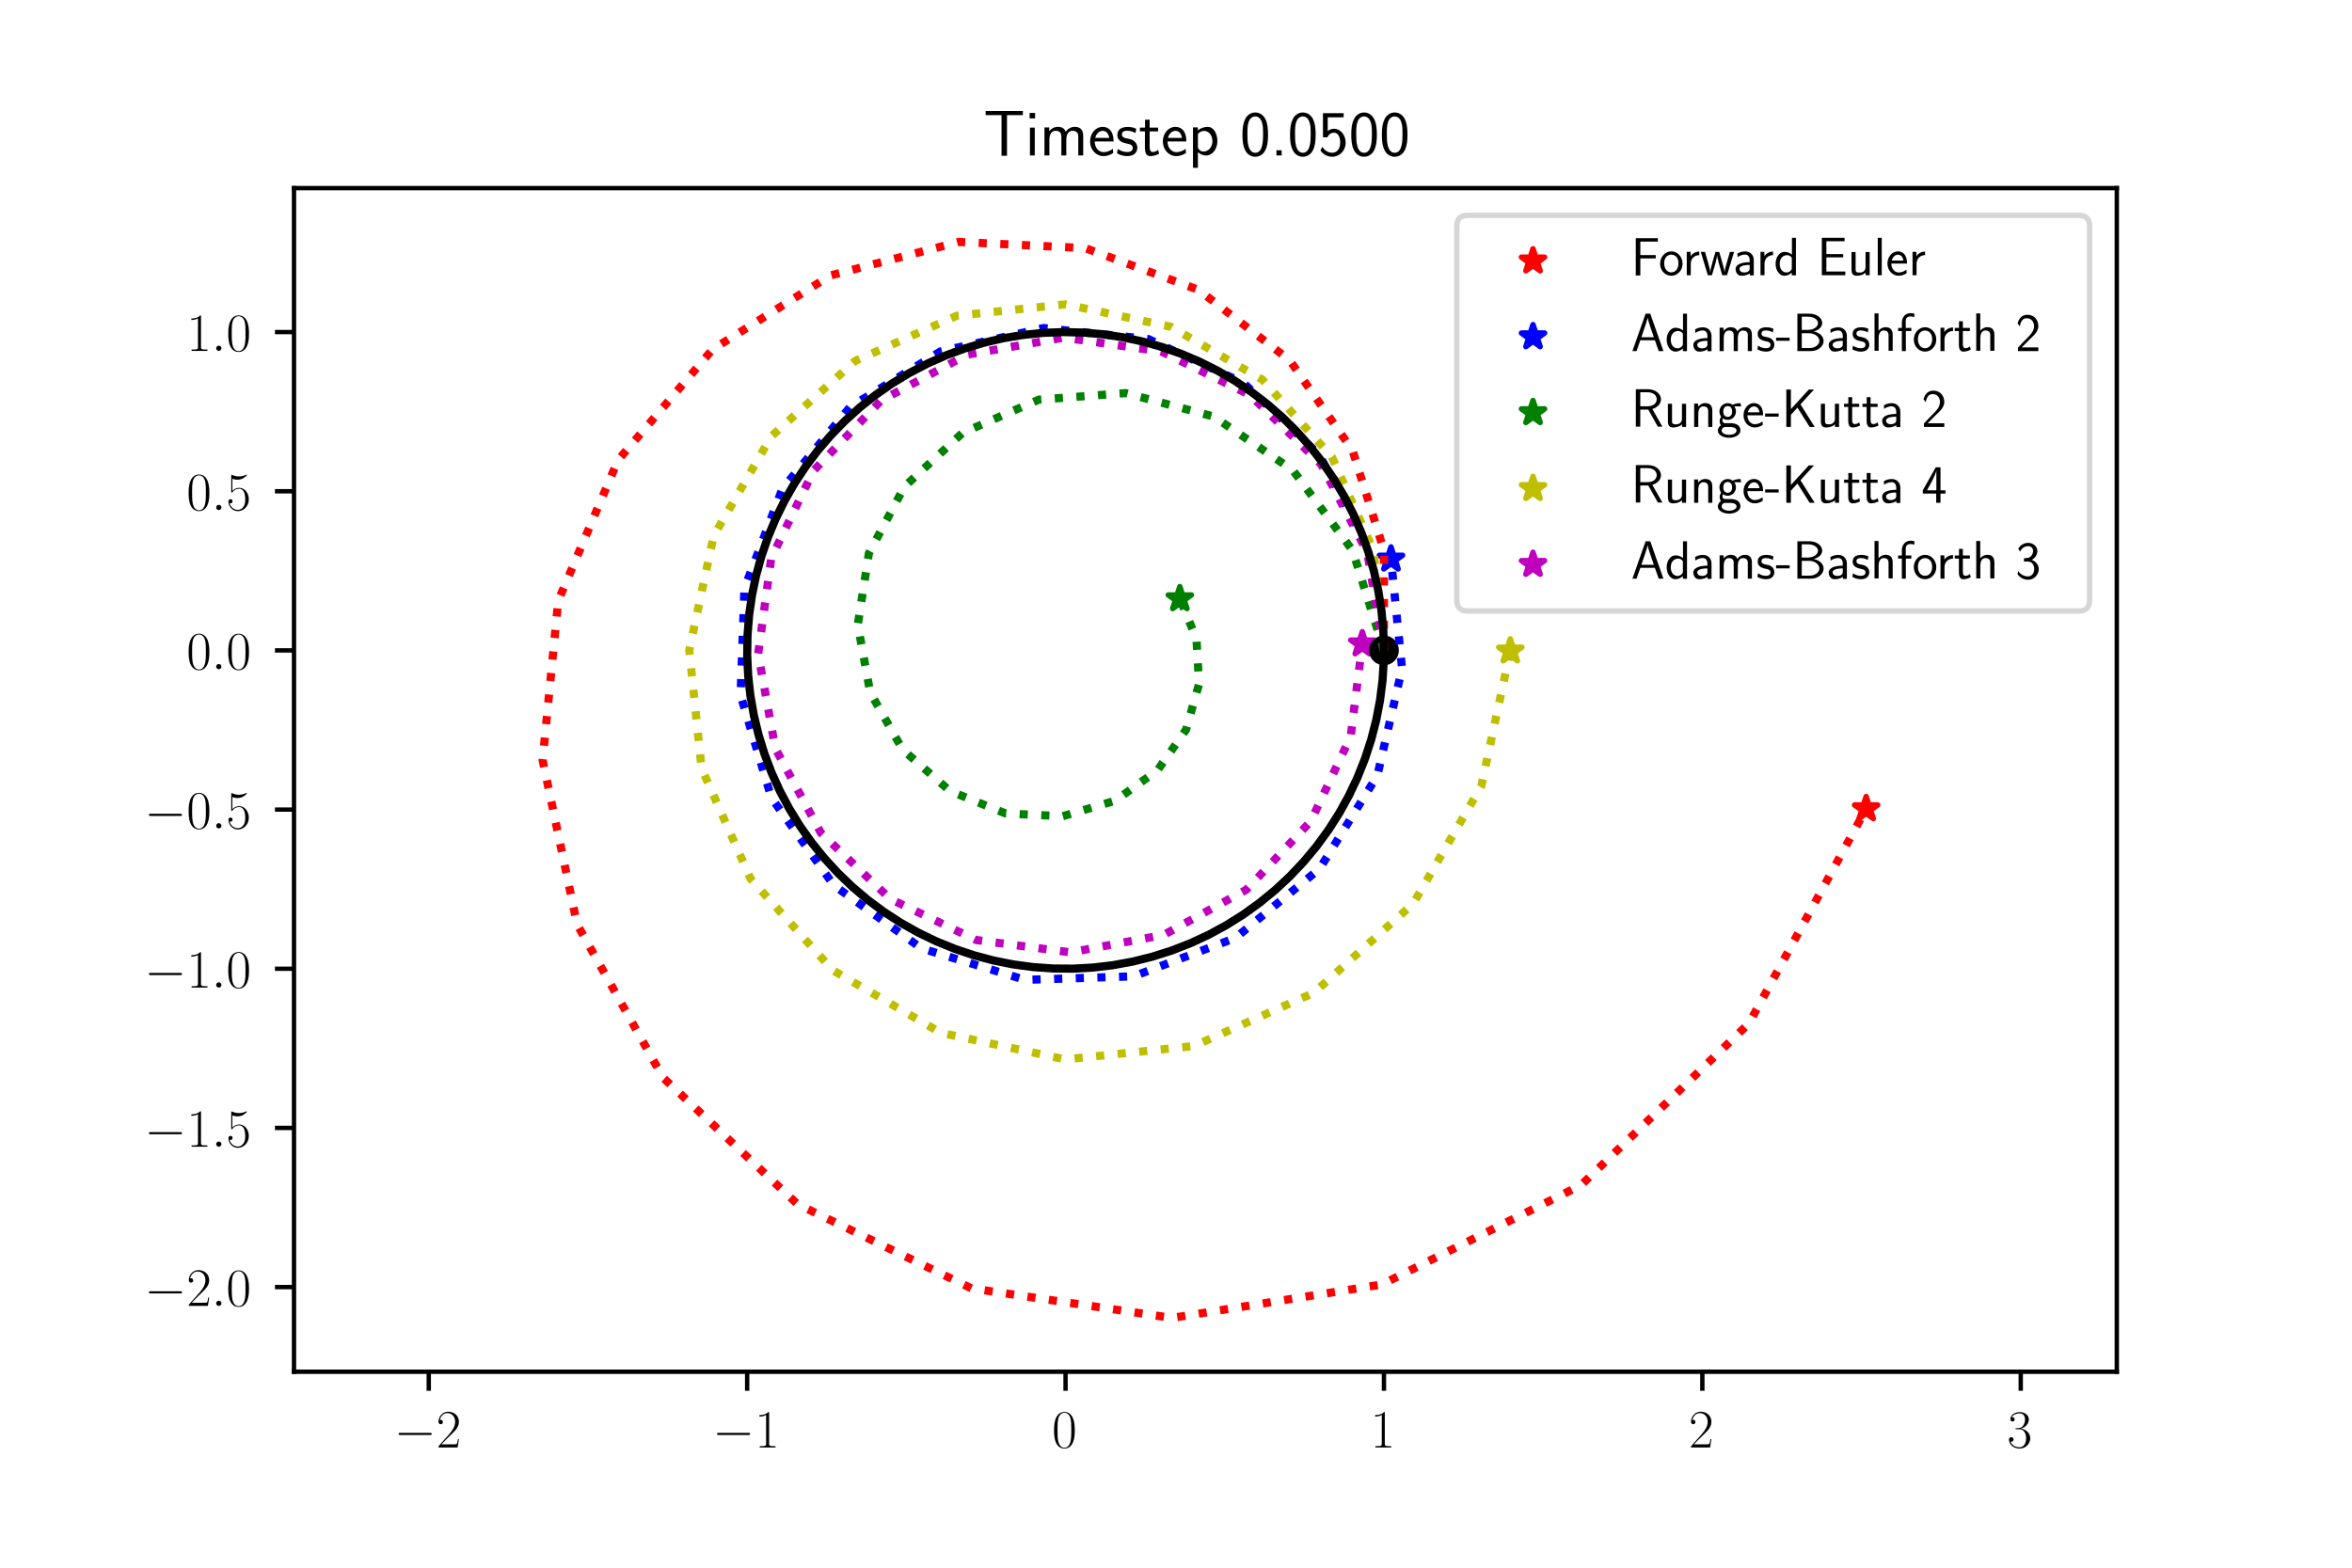<?xml version="1.0" encoding="utf-8" standalone="no"?>
<!DOCTYPE svg PUBLIC "-//W3C//DTD SVG 1.1//EN"
  "http://www.w3.org/Graphics/SVG/1.1/DTD/svg11.dtd">
<!-- Created with matplotlib (http://matplotlib.org/) -->
<svg height="288pt" version="1.1" viewBox="0 0 432 288" width="432pt" xmlns="http://www.w3.org/2000/svg" xmlns:xlink="http://www.w3.org/1999/xlink">
 <defs>
  <style type="text/css">
*{stroke-linecap:butt;stroke-linejoin:round;}
  </style>
 </defs>
 <g id="figure_1">
  <g id="patch_1">
   <path d="M 0 288 
L 432 288 
L 432 0 
L 0 0 
z
" style="fill:#ffffff;"/>
  </g>
  <g id="axes_1">
   <g id="patch_2">
    <path d="M 54 252 
L 388.8 252 
L 388.8 34.56 
L 54 34.56 
z
" style="fill:#ffffff;"/>
   </g>
   <g id="PathCollection_1">
    <defs>
     <path d="M 0 -2.236 
L -0.502 -0.691 
L -2.127 -0.691 
L -0.812 0.264 
L -1.314 1.809 
L -0 0.854 
L 1.314 1.809 
L 0.812 0.264 
L 2.127 -0.691 
L 0.502 -0.691 
z
" id="m2b997790fb" style="stroke:#ff0000;"/>
    </defs>
    <g clip-path="url(#p955a0ddddf)">
     <use style="fill:#ff0000;stroke:#ff0000;" x="342.763" xlink:href="#m2b997790fb" y="148.571"/>
    </g>
   </g>
   <g id="PathCollection_2">
    <defs>
     <path d="M 0 -2.236 
L -0.502 -0.691 
L -2.127 -0.691 
L -0.812 0.264 
L -1.314 1.809 
L -0 0.854 
L 1.314 1.809 
L 0.812 0.264 
L 2.127 -0.691 
L 0.502 -0.691 
z
" id="m1260d69050" style="stroke:#0000ff;"/>
    </defs>
    <g clip-path="url(#p955a0ddddf)">
     <use style="fill:#0000ff;stroke:#0000ff;" x="255.485" xlink:href="#m1260d69050" y="102.702"/>
    </g>
   </g>
   <g id="PathCollection_3">
    <defs>
     <path d="M 0 -2.236 
L -0.502 -0.691 
L -2.127 -0.691 
L -0.812 0.264 
L -1.314 1.809 
L -0 0.854 
L 1.314 1.809 
L 0.812 0.264 
L 2.127 -0.691 
L 0.502 -0.691 
z
" id="m4e82d588d9" style="stroke:#008000;"/>
    </defs>
    <g clip-path="url(#p955a0ddddf)">
     <use style="fill:#008000;stroke:#008000;" x="216.705" xlink:href="#m4e82d588d9" y="109.995"/>
    </g>
   </g>
   <g id="PathCollection_4">
    <defs>
     <path d="M 0 -2.236 
L -0.502 -0.691 
L -2.127 -0.691 
L -0.812 0.264 
L -1.314 1.809 
L -0 0.854 
L 1.314 1.809 
L 0.812 0.264 
L 2.127 -0.691 
L 0.502 -0.691 
z
" id="mb437025631" style="stroke:#bfbf00;"/>
    </defs>
    <g clip-path="url(#p955a0ddddf)">
     <use style="fill:#bfbf00;stroke:#bfbf00;" x="277.4" xlink:href="#mb437025631" y="119.595"/>
    </g>
   </g>
   <g id="PathCollection_5">
    <defs>
     <path d="M 0 -2.236 
L -0.502 -0.691 
L -2.127 -0.691 
L -0.812 0.264 
L -1.314 1.809 
L -0 0.854 
L 1.314 1.809 
L 0.812 0.264 
L 2.127 -0.691 
L 0.502 -0.691 
z
" id="m386159ee48" style="stroke:#bf00bf;"/>
    </defs>
    <g clip-path="url(#p955a0ddddf)">
     <use style="fill:#bf00bf;stroke:#bf00bf;" x="250.215" xlink:href="#m386159ee48" y="118.284"/>
    </g>
   </g>
   <g id="PathCollection_6">
    <defs>
     <path d="M 0 2.236 
C 0.593 2.236 1.162 2 1.581 1.581 
C 2 1.162 2.236 0.593 2.236 0 
C 2.236 -0.593 2 -1.162 1.581 -1.581 
C 1.162 -2 0.593 -2.236 0 -2.236 
C -0.593 -2.236 -1.162 -2 -1.581 -1.581 
C -2 -1.162 -2.236 -0.593 -2.236 0 
C -2.236 0.593 -2 1.162 -1.581 1.581 
C -1.162 2 -0.593 2.236 0 2.236 
z
" id="m282ee4ee04" style="stroke:#000000;"/>
    </defs>
    <g clip-path="url(#p955a0ddddf)">
     <use style="stroke:#000000;" x="254.196" xlink:href="#m282ee4ee04" y="119.486"/>
    </g>
   </g>
   <g id="matplotlib.axis_1">
    <g id="xtick_1">
     <g id="line2d_1">
      <defs>
       <path d="M 0 0 
L 0 3.5 
" id="m5ec07a8a25" style="stroke:#000000;stroke-width:0.8;"/>
      </defs>
      <g>
       <use style="stroke:#000000;stroke-width:0.8;" x="78.752" xlink:href="#m5ec07a8a25" y="252"/>
      </g>
     </g>
     <g id="text_1">
      <!-- $-2$ -->
      <defs>
       <path d="M 65.906 23 
C 67.594 23 69.406 23 69.406 25 
C 69.406 27 67.594 27 65.906 27 
L 11.797 27 
C 10.094 27 8.297 27 8.297 25 
C 8.297 23 10.094 23 11.797 23 
z
" id="CMSY10-0"/>
       <path d="M 41.703 15.453 
L 39.906 15.453 
C 38.906 8.375 38.094 7.172 37.703 6.562 
C 37.203 5.766 30 5.766 28.594 5.766 
L 9.406 5.766 
C 13 9.672 20 16.75 28.5 24.953 
C 34.594 30.734 41.703 37.531 41.703 47.422 
C 41.703 59.219 32.297 66 21.797 66 
C 10.797 66 4.094 56.312 4.094 47.344 
C 4.094 43.438 7 42.938 8.203 42.938 
C 9.203 42.938 12.203 43.547 12.203 47.031 
C 12.203 50.109 9.594 51 8.203 51 
C 7.594 51 7 50.906 6.594 50.703 
C 8.5 59.219 14.297 63.406 20.406 63.406 
C 29.094 63.406 34.797 56.516 34.797 47.422 
C 34.797 38.734 29.703 31.25 24 24.75 
L 4.094 2.281 
L 4.094 0 
L 39.297 0 
z
" id="CMR17-50"/>
      </defs>
      <g transform="translate(72.387 265.918)scale(0.1 -0.1)">
       <use transform="scale(0.996)" xlink:href="#CMSY10-0"/>
       <use transform="translate(77.487 0)scale(0.996)" xlink:href="#CMR17-50"/>
      </g>
     </g>
    </g>
    <g id="xtick_2">
     <g id="line2d_2">
      <g>
       <use style="stroke:#000000;stroke-width:0.8;" x="137.234" xlink:href="#m5ec07a8a25" y="252"/>
      </g>
     </g>
     <g id="text_2">
      <!-- $-1$ -->
      <defs>
       <path d="M 26.594 63.406 
C 26.594 65.5 26.5 65.5 25.094 65.5 
C 21.203 61.188 15.297 59.797 9.703 59.797 
C 9.406 59.797 8.906 59.797 8.797 59.5 
C 8.703 59.297 8.703 59.094 8.703 57 
C 11.797 57 17 57.594 21 59.984 
L 21 7.203 
C 21 3.688 20.797 2.5 12.203 2.5 
L 9.203 2.5 
L 9.203 0 
C 14 0 19 0 23.797 0 
C 28.594 0 33.594 0 38.406 0 
L 38.406 2.5 
L 35.406 2.5 
C 26.797 2.5 26.594 3.594 26.594 7.156 
z
" id="CMR17-49"/>
      </defs>
      <g transform="translate(130.869 265.918)scale(0.1 -0.1)">
       <use transform="scale(0.996)" xlink:href="#CMSY10-0"/>
       <use transform="translate(77.487 0)scale(0.996)" xlink:href="#CMR17-49"/>
      </g>
     </g>
    </g>
    <g id="xtick_3">
     <g id="line2d_3">
      <g>
       <use style="stroke:#000000;stroke-width:0.8;" x="195.715" xlink:href="#m5ec07a8a25" y="252"/>
      </g>
     </g>
     <g id="text_3">
      <!-- $0$ -->
      <defs>
       <path d="M 42 31.641 
C 42 37.75 41.906 48.125 37.703 56.109 
C 34 63.109 28.094 65.594 22.906 65.594 
C 18.094 65.594 12 63.406 8.203 56.203 
C 4.203 48.719 3.797 39.438 3.797 31.641 
C 3.797 25.953 3.906 17.281 7 9.672 
C 11.297 -0.609 19 -2 22.906 -2 
C 27.5 -2 34.5 -0.109 38.594 9.375 
C 41.594 16.281 42 24.359 42 31.641 
z
M 22.906 -0.406 
C 16.5 -0.406 12.703 5.078 11.297 12.688 
C 10.203 18.562 10.203 27.156 10.203 32.75 
C 10.203 40.438 10.203 46.828 11.5 52.922 
C 13.406 61.391 19 64 22.906 64 
C 27 64 32.297 61.297 34.203 53.125 
C 35.5 47.438 35.594 40.734 35.594 32.75 
C 35.594 26.25 35.594 18.266 34.406 12.375 
C 32.297 1.484 26.406 -0.406 22.906 -0.406 
z
" id="CMR17-48"/>
      </defs>
      <g transform="translate(193.224 265.918)scale(0.1 -0.1)">
       <use transform="scale(0.996)" xlink:href="#CMR17-48"/>
      </g>
     </g>
    </g>
    <g id="xtick_4">
     <g id="line2d_4">
      <g>
       <use style="stroke:#000000;stroke-width:0.8;" x="254.196" xlink:href="#m5ec07a8a25" y="252"/>
      </g>
     </g>
     <g id="text_4">
      <!-- $1$ -->
      <g transform="translate(251.705 265.918)scale(0.1 -0.1)">
       <use transform="scale(0.996)" xlink:href="#CMR17-49"/>
      </g>
     </g>
    </g>
    <g id="xtick_5">
     <g id="line2d_5">
      <g>
       <use style="stroke:#000000;stroke-width:0.8;" x="312.677" xlink:href="#m5ec07a8a25" y="252"/>
      </g>
     </g>
     <g id="text_5">
      <!-- $2$ -->
      <g transform="translate(310.187 265.918)scale(0.1 -0.1)">
       <use transform="scale(0.996)" xlink:href="#CMR17-50"/>
      </g>
     </g>
    </g>
    <g id="xtick_6">
     <g id="line2d_6">
      <g>
       <use style="stroke:#000000;stroke-width:0.8;" x="371.158" xlink:href="#m5ec07a8a25" y="252"/>
      </g>
     </g>
     <g id="text_6">
      <!-- $3$ -->
      <defs>
       <path d="M 22.094 33.703 
C 31 33.703 34.906 25.969 34.906 17.031 
C 34.906 5 28.5 0.391 22.703 0.391 
C 17.406 0.391 8.797 3.031 6.094 10.828 
C 6.594 10.625 7.094 10.625 7.594 10.625 
C 10 10.625 11.797 12.219 11.797 14.812 
C 11.797 17.703 9.594 19 7.594 19 
C 5.906 19 3.297 18.203 3.297 14.469 
C 3.297 5.234 12.297 -2 22.906 -2 
C 34 -2 42.5 6.719 42.5 16.953 
C 42.5 26.672 34.5 33.703 25 34.797 
C 32.594 36.375 39.906 43.062 39.906 52.016 
C 39.906 59.688 32 65.297 23 65.297 
C 13.906 65.297 5.906 59.828 5.906 52.016 
C 5.906 48.594 8.5 48 9.797 48 
C 11.906 48 13.703 49.297 13.703 51.891 
C 13.703 54.469 11.906 55.766 9.797 55.766 
C 9.406 55.766 8.906 55.766 8.5 55.578 
C 11.406 61.859 19.297 63 22.797 63 
C 26.297 63 32.906 61.328 32.906 51.875 
C 32.906 49.109 32.5 44.188 29.094 39.844 
C 26.094 36 22.703 36 19.406 35.688 
C 18.906 35.688 16.594 35.453 16.203 35.453 
C 15.5 35.359 15.094 35.266 15.094 34.5 
C 15.094 33.797 15.203 33.703 17.203 33.703 
z
" id="CMR17-51"/>
      </defs>
      <g transform="translate(368.668 265.918)scale(0.1 -0.1)">
       <use transform="scale(0.996)" xlink:href="#CMR17-51"/>
      </g>
     </g>
    </g>
   </g>
   <g id="matplotlib.axis_2">
    <g id="ytick_1">
     <g id="line2d_7">
      <defs>
       <path d="M 0 0 
L -3.5 0 
" id="m5b1a82e73c" style="stroke:#000000;stroke-width:0.8;"/>
      </defs>
      <g>
       <use style="stroke:#000000;stroke-width:0.8;" x="54" xlink:href="#m5b1a82e73c" y="236.449"/>
      </g>
     </g>
     <g id="text_7">
      <!-- $-2.0$ -->
      <defs>
       <path d="M 18.406 4.797 
C 18.406 7.688 16 9.672 13.594 9.672 
C 10.703 9.672 8.703 7.281 8.703 4.891 
C 8.703 2 11.094 0 13.5 0 
C 16.406 0 18.406 2.391 18.406 4.797 
z
" id="CMMI12-58"/>
      </defs>
      <g transform="translate(26.521 239.908)scale(0.1 -0.1)">
       <use transform="scale(0.996)" xlink:href="#CMSY10-0"/>
       <use transform="translate(77.487 0)scale(0.996)" xlink:href="#CMR17-50"/>
       <use transform="translate(123.178 0)scale(0.996)" xlink:href="#CMMI12-58"/>
       <use transform="translate(150.275 0)scale(0.996)" xlink:href="#CMR17-48"/>
      </g>
     </g>
    </g>
    <g id="ytick_2">
     <g id="line2d_8">
      <g>
       <use style="stroke:#000000;stroke-width:0.8;" x="54" xlink:href="#m5b1a82e73c" y="207.208"/>
      </g>
     </g>
     <g id="text_8">
      <!-- $-1.5$ -->
      <defs>
       <path d="M 11.406 57.688 
C 12.406 57.281 16.5 56 20.703 56 
C 30 56 35.094 61.109 38 64.062 
C 38 64.953 38 65.5 37.406 65.5 
C 37.297 65.5 37.094 65.5 36.297 65.047 
C 32.797 63.406 28.703 62.078 23.703 62.078 
C 20.703 62.078 16.203 62.484 11.297 64.672 
C 10.203 65.172 10 65.172 9.906 65.172 
C 9.406 65.172 9.297 65.062 9.297 63.078 
L 9.297 34.422 
C 9.297 32.641 9.297 32.141 10.297 32.141 
C 10.797 32.141 11 32.344 11.5 33.031 
C 14.703 37.516 19.094 39.406 24.094 39.406 
C 27.594 39.406 35.094 37.219 35.094 20.141 
C 35.094 16.953 35.094 11.172 32.094 6.578 
C 29.594 2.484 25.703 0.391 21.406 0.391 
C 14.797 0.391 8.094 5 6.297 12.719 
C 6.703 12.609 7.5 12.422 7.906 12.422 
C 9.203 12.422 11.703 13.125 11.703 16.219 
C 11.703 18.906 9.797 20 7.906 20 
C 5.594 20 4.094 18.594 4.094 15.797 
C 4.094 7.094 11 -2 21.594 -2 
C 31.906 -2 41.703 6.875 41.703 19.75 
C 41.703 31.719 33.906 41 24.203 41 
C 19.094 41 14.797 39.109 11.406 35.531 
z
" id="CMR17-53"/>
      </defs>
      <g transform="translate(26.521 210.667)scale(0.1 -0.1)">
       <use transform="scale(0.996)" xlink:href="#CMSY10-0"/>
       <use transform="translate(77.487 0)scale(0.996)" xlink:href="#CMR17-49"/>
       <use transform="translate(123.178 0)scale(0.996)" xlink:href="#CMMI12-58"/>
       <use transform="translate(150.275 0)scale(0.996)" xlink:href="#CMR17-53"/>
      </g>
     </g>
    </g>
    <g id="ytick_3">
     <g id="line2d_9">
      <g>
       <use style="stroke:#000000;stroke-width:0.8;" x="54" xlink:href="#m5b1a82e73c" y="177.967"/>
      </g>
     </g>
     <g id="text_9">
      <!-- $-1.0$ -->
      <g transform="translate(26.521 181.427)scale(0.1 -0.1)">
       <use transform="scale(0.996)" xlink:href="#CMSY10-0"/>
       <use transform="translate(77.487 0)scale(0.996)" xlink:href="#CMR17-49"/>
       <use transform="translate(123.178 0)scale(0.996)" xlink:href="#CMMI12-58"/>
       <use transform="translate(150.275 0)scale(0.996)" xlink:href="#CMR17-48"/>
      </g>
     </g>
    </g>
    <g id="ytick_4">
     <g id="line2d_10">
      <g>
       <use style="stroke:#000000;stroke-width:0.8;" x="54" xlink:href="#m5b1a82e73c" y="148.727"/>
      </g>
     </g>
     <g id="text_10">
      <!-- $-0.5$ -->
      <g transform="translate(26.521 152.186)scale(0.1 -0.1)">
       <use transform="scale(0.996)" xlink:href="#CMSY10-0"/>
       <use transform="translate(77.487 0)scale(0.996)" xlink:href="#CMR17-48"/>
       <use transform="translate(123.178 0)scale(0.996)" xlink:href="#CMMI12-58"/>
       <use transform="translate(150.275 0)scale(0.996)" xlink:href="#CMR17-53"/>
      </g>
     </g>
    </g>
    <g id="ytick_5">
     <g id="line2d_11">
      <g>
       <use style="stroke:#000000;stroke-width:0.8;" x="54" xlink:href="#m5b1a82e73c" y="119.486"/>
      </g>
     </g>
     <g id="text_11">
      <!-- $0.0$ -->
      <g transform="translate(34.27 122.945)scale(0.1 -0.1)">
       <use transform="scale(0.996)" xlink:href="#CMR17-48"/>
       <use transform="translate(45.69 0)scale(0.996)" xlink:href="#CMMI12-58"/>
       <use transform="translate(72.788 0)scale(0.996)" xlink:href="#CMR17-48"/>
      </g>
     </g>
    </g>
    <g id="ytick_6">
     <g id="line2d_12">
      <g>
       <use style="stroke:#000000;stroke-width:0.8;" x="54" xlink:href="#m5b1a82e73c" y="90.246"/>
      </g>
     </g>
     <g id="text_12">
      <!-- $0.5$ -->
      <g transform="translate(34.27 93.705)scale(0.1 -0.1)">
       <use transform="scale(0.996)" xlink:href="#CMR17-48"/>
       <use transform="translate(45.69 0)scale(0.996)" xlink:href="#CMMI12-58"/>
       <use transform="translate(72.788 0)scale(0.996)" xlink:href="#CMR17-53"/>
      </g>
     </g>
    </g>
    <g id="ytick_7">
     <g id="line2d_13">
      <g>
       <use style="stroke:#000000;stroke-width:0.8;" x="54" xlink:href="#m5b1a82e73c" y="61.005"/>
      </g>
     </g>
     <g id="text_13">
      <!-- $1.0$ -->
      <g transform="translate(34.27 64.464)scale(0.1 -0.1)">
       <use transform="scale(0.996)" xlink:href="#CMR17-49"/>
       <use transform="translate(45.69 0)scale(0.996)" xlink:href="#CMMI12-58"/>
       <use transform="translate(72.788 0)scale(0.996)" xlink:href="#CMR17-48"/>
      </g>
     </g>
    </g>
   </g>
   <g id="line2d_14">
    <path clip-path="url(#p955a0ddddf)" d="M 254.196 119.486 
L 254.196 101.114 
L 248.424 82.741 
L 236.88 66.182 
L 220.134 53.25 
L 199.326 45.578 
L 176.107 44.444 
L 152.531 50.604 
L 130.891 64.17 
L 113.513 84.535 
L 102.533 110.359 
L 99.666 139.633 
L 105.995 169.808 
L 121.804 197.994 
L 146.468 221.214 
L 178.427 236.685 
L 215.246 242.116 
L 253.772 235.98 
L 290.369 217.741 
L 321.237 188.005 
L 342.763 148.571 
" style="fill:none;stroke:#ff0000;stroke-dasharray:1.5,2.475;stroke-dashoffset:0;stroke-width:1.5;"/>
   </g>
   <g id="line2d_15">
    <path clip-path="url(#p955a0ddddf)" d="M 254.196 119.486 
L 251.247 100.599 
L 242.346 83.616 
L 228.41 70.364 
L 210.896 62.282 
L 191.655 60.264 
L 172.733 64.562 
L 156.153 74.754 
L 143.701 89.787 
L 136.732 108.084 
L 136.024 127.708 
L 141.689 146.572 
L 153.162 162.655 
L 169.25 174.221 
L 188.262 180.008 
L 208.185 179.363 
L 226.894 172.316 
L 242.384 159.582 
L 252.98 142.487 
L 257.521 122.832 
L 255.485 102.702 
" style="fill:none;stroke:#0000ff;stroke-dasharray:1.5,2.475;stroke-dashoffset:0;stroke-width:1.5;"/>
   </g>
   <g id="line2d_16">
    <path clip-path="url(#p955a0ddddf)" d="M 254.196 119.486 
L 248.424 101.114 
L 237.45 86.368 
L 222.927 76.525 
L 206.744 72.216 
L 190.805 73.417 
L 176.817 79.506 
L 166.122 89.389 
L 159.587 101.656 
L 157.551 114.766 
L 159.835 127.221 
L 165.806 137.73 
L 174.489 145.325 
L 184.702 149.443 
L 195.2 149.946 
L 204.82 147.102 
L 212.597 141.516 
L 217.852 134.038 
L 220.238 125.647 
L 219.754 117.335 
L 216.705 109.995 
" style="fill:none;stroke:#008000;stroke-dasharray:1.5,2.475;stroke-dashoffset:0;stroke-width:1.5;"/>
   </g>
   <g id="line2d_17">
    <path clip-path="url(#p955a0ddddf)" d="M 254.196 119.486 
L 252.272 101.114 
L 244.64 83.95 
L 231.866 69.749 
L 215.051 60.028 
L 195.736 55.91 
L 175.762 57.995 
L 157.1 66.286 
L 141.657 80.167 
L 131.083 98.443 
L 126.599 119.44 
L 128.858 141.155 
L 137.865 161.446 
L 152.95 178.24 
L 172.815 189.742 
L 195.64 194.624 
L 219.248 192.176 
L 241.31 182.391 
L 259.572 165.998 
L 272.083 144.406 
L 277.4 119.595 
" style="fill:none;stroke:#bfbf00;stroke-dasharray:1.5,2.475;stroke-dashoffset:0;stroke-width:1.5;"/>
   </g>
   <g id="line2d_18">
    <path clip-path="url(#p955a0ddddf)" d="M 254.196 119.486 
L 251.119 101.417 
L 242.62 85.249 
L 229.574 72.558 
L 213.292 64.565 
L 195.398 62.024 
L 177.66 65.146 
L 161.82 73.583 
L 149.421 86.471 
L 141.656 102.513 
L 139.256 120.109 
L 142.419 137.521 
L 150.795 153.039 
L 163.526 165.153 
L 179.33 172.695 
L 196.632 174.958 
L 213.724 171.756 
L 228.926 163.441 
L 240.76 150.867 
L 248.085 135.298 
L 250.215 118.284 
" style="fill:none;stroke:#bf00bf;stroke-dasharray:1.5,2.475;stroke-dashoffset:0;stroke-width:1.5;"/>
   </g>
   <g id="line2d_19">
    <path clip-path="url(#p955a0ddddf)" d="M 254.196 119.486 
L 254.079 115.796 
L 253.73 112.12 
L 253.15 108.474 
L 252.34 104.871 
L 251.305 101.327 
L 250.048 97.855 
L 248.575 94.469 
L 246.891 91.183 
L 245.003 88.01 
L 242.918 84.963 
L 240.646 82.053 
L 238.194 79.292 
L 235.573 76.691 
L 232.793 74.261 
L 229.865 72.012 
L 226.801 69.951 
L 223.613 68.088 
L 220.314 66.43 
L 216.917 64.984 
L 213.435 63.754 
L 209.883 62.747 
L 206.274 61.966 
L 202.623 61.414 
L 198.944 61.094 
L 195.253 61.007 
L 191.564 61.153 
L 187.891 61.531 
L 184.249 62.14 
L 180.653 62.978 
L 177.117 64.041 
L 173.655 65.325 
L 170.281 66.825 
L 167.009 68.535 
L 163.851 70.448 
L 160.82 72.557 
L 157.928 74.852 
L 155.186 77.326 
L 152.607 79.967 
L 150.199 82.767 
L 147.972 85.712 
L 145.936 88.792 
L 144.098 91.995 
L 142.466 95.307 
L 141.047 98.715 
L 139.845 102.207 
L 138.866 105.767 
L 138.113 109.382 
L 137.59 113.037 
L 137.299 116.718 
L 137.241 120.409 
L 137.416 124.098 
L 137.823 127.767 
L 138.461 131.404 
L 139.327 134.994 
L 140.418 138.521 
L 141.729 141.973 
L 143.256 145.335 
L 144.992 148.593 
L 146.93 151.736 
L 149.062 154.751 
L 151.381 157.624 
L 153.876 160.346 
L 156.538 162.905 
L 159.356 165.291 
L 162.319 167.494 
L 165.415 169.506 
L 168.632 171.318 
L 171.956 172.924 
L 175.376 174.317 
L 178.877 175.491 
L 182.444 176.442 
L 186.065 177.166 
L 189.724 177.66 
L 193.407 177.922 
L 197.1 177.951 
L 200.786 177.747 
L 204.453 177.311 
L 208.084 176.644 
L 211.667 175.75 
L 215.185 174.631 
L 218.627 173.292 
L 221.976 171.739 
L 225.222 169.978 
L 228.349 168.015 
L 231.346 165.859 
L 234.202 163.518 
L 236.904 161.002 
L 239.441 158.32 
L 241.805 155.483 
L 243.985 152.502 
L 245.972 149.391 
L 247.759 146.159 
L 249.338 142.822 
L 250.704 139.392 
L 251.851 135.882 
L 252.773 132.307 
L 253.469 128.68 
L 253.934 125.017 
L 254.167 121.332 
L 254.196 119.486 
L 254.196 119.486 
" style="fill:none;stroke:#000000;stroke-linecap:square;stroke-width:1.5;"/>
   </g>
   <g id="patch_3">
    <path d="M 54 252 
L 54 34.56 
" style="fill:none;stroke:#000000;stroke-linecap:square;stroke-linejoin:miter;stroke-width:0.8;"/>
   </g>
   <g id="patch_4">
    <path d="M 388.8 252 
L 388.8 34.56 
" style="fill:none;stroke:#000000;stroke-linecap:square;stroke-linejoin:miter;stroke-width:0.8;"/>
   </g>
   <g id="patch_5">
    <path d="M 54 252 
L 388.8 252 
" style="fill:none;stroke:#000000;stroke-linecap:square;stroke-linejoin:miter;stroke-width:0.8;"/>
   </g>
   <g id="patch_6">
    <path d="M 54 34.56 
L 388.8 34.56 
" style="fill:none;stroke:#000000;stroke-linecap:square;stroke-linejoin:miter;stroke-width:0.8;"/>
   </g>
   <g id="text_14">
    <!-- Timestep 0.0500 -->
    <defs>
     <path d="M 36.203 62 
L 44.5 62 
C 45.703 62 46.906 62 48.094 62 
L 60.594 62 
L 60.594 68.375 
L 3.406 68.375 
L 3.406 62 
L 15.906 62 
C 17.094 62 18.297 62 19.5 62 
L 27.797 62 
L 27.797 -0.5 
L 36.203 -0.5 
z
" id="CMSS17-84"/>
     <path d="M 15.297 65.359 
L 6.906 65.359 
L 6.906 57 
L 15.297 57 
z
M 14.797 42.797 
L 7.406 42.797 
L 7.406 0 
L 14.797 0 
z
" id="CMSS17-105"/>
     <path d="M 67 29.328 
C 67 36.062 65.297 44 54.094 44 
C 46.594 44 42.094 39.312 40.094 36.422 
C 38.297 41.719 34.094 44 28.094 44 
C 21.297 44 17 40.125 14.703 37.328 
L 14.703 43.094 
L 7.406 43.094 
L 7.406 0 
L 15 0 
L 15 24.359 
C 15 30.297 17.203 37.938 24.297 37.938 
C 33.406 37.938 33.406 31.5 33.406 28.578 
L 33.406 0 
L 41 0 
L 41 24.359 
C 41 30.297 43.203 37.938 50.297 37.938 
C 59.406 37.938 59.406 31.5 59.406 28.578 
L 59.406 0 
L 67 0 
z
" id="CMSS17-109"/>
     <path d="M 39.094 21.516 
C 39.094 24.844 38.906 31.297 35.703 36.641 
C 32.203 42.391 26.5 44 22.203 44 
C 11.797 44 3 34.188 3 21.484 
C 3 9.094 12.094 -1 23.594 -1 
C 28.094 -1 33.594 0.297 38.594 3.875 
C 38.594 4.281 38.406 6.469 38.297 6.562 
C 38.297 6.766 38 9.844 38 10.25 
C 33.203 6.359 27.703 5.078 23.703 5.078 
C 17.297 5.078 10.406 10.422 10.094 21.516 
z
M 10.906 27 
C 12.203 32.562 16.594 37.828 22.203 37.828 
C 23.703 37.828 30.703 37.828 32.5 27 
z
" id="CMSS17-101"/>
     <path d="M 32.203 41.047 
C 26.297 43.859 21.703 43.859 18.703 43.859 
C 11.594 43.859 3.094 41.375 3.094 31.297 
C 3.094 21.234 14.094 19.031 17.094 18.422 
C 21.703 17.531 26.797 16.531 26.797 11.562 
C 26.797 5.266 19.594 5.266 18.297 5.266 
C 14.297 5.266 8.797 6.359 3.797 9.969 
L 2.594 3.281 
C 8.297 0 13.797 -1 18.406 -1 
C 30.703 -1 33.797 6.5 33.797 12.203 
C 33.797 17.094 31 20.391 29.094 21.891 
C 25.797 24.5 24.594 24.797 16.406 26.5 
C 15 26.703 10.094 27.797 10.094 32.281 
C 10.094 38 16.406 38 17.797 38 
C 24.297 38 28.297 35.984 31 34.5 
z
" id="CMSS17-115"/>
     <path d="M 16.703 37 
L 29.703 37 
L 29.703 42.766 
L 16.703 42.766 
L 16.703 55 
L 9.594 55 
L 9.594 42.766 
L 1.703 42.766 
L 1.703 37 
L 9.406 37 
L 9.406 11.703 
C 9.406 6 10.703 -1 17.297 -1 
C 22.297 -1 26.906 0.391 31.297 2.688 
L 29.703 8.562 
C 27.297 6.469 24.406 5.266 21.297 5.266 
C 16.906 5.266 16.703 10.875 16.703 13.375 
z
" id="CMSS17-116"/>
     <path d="M 15.094 5.203 
C 18.406 2.016 22.906 -0.078 27.703 -0.078 
C 37 -0.078 45 9.422 45 22.062 
C 45 33.734 39 44 30.406 44 
C 25.406 44 19.406 42.219 14.906 38.625 
L 14.906 43.203 
L 7.5 43.203 
L 7.5 -19 
L 15.094 -19 
z
M 15.094 32.812 
C 15.906 34 19.297 37.734 24.797 37.734 
C 31.797 37.734 37.406 30.625 37.406 22.062 
C 37.406 12.297 30.594 6 23.906 6 
C 21.906 6 19.797 6.484 17.797 8.172 
C 15.094 10.531 15.094 12 15.094 13.391 
z
" id="CMSS17-112"/>
     <path d="M 43.094 31.938 
C 43.094 37.578 43 48.078 38.906 56.188 
C 34.797 64 28.203 66.078 23.5 66.078 
C 16.703 66.078 10.906 62.109 7.906 55.781 
C 4.703 49.156 3.797 42.328 3.797 31.938 
C 3.797 24.828 4.094 16.109 7.703 8.484 
C 11.797 0.078 18.703 -2 23.406 -2 
C 29.594 -2 35.594 1.266 39 8.094 
C 42.5 15.219 43.094 23.031 43.094 31.938 
z
M 23.406 4.078 
C 15.797 4.078 13.5 12.672 12.797 15.547 
C 11.594 20.469 11.406 25.219 11.406 33.031 
C 11.406 39.156 11.406 46.062 13.297 51.516 
C 15.594 57.828 19.594 60 23.406 60 
C 30.797 60 33.203 52.688 34 50.125 
C 35.5 44.891 35.5 38.766 35.5 33.031 
C 35.5 23.844 35.5 4.078 23.406 4.078 
z
" id="CMSS17-48"/>
     <path d="M 17 7.969 
L 9 7.969 
L 9 0 
L 17 0 
z
" id="CMSS17-46"/>
     <path d="M 14.594 58.625 
L 39.094 58.625 
L 39.094 65 
L 7.297 65 
L 7.297 27.828 
L 14 27.828 
C 15.797 31.969 19.5 35 24.297 35 
C 28.797 35 33.797 31.078 33.797 19.781 
C 33.797 7.703 26.703 4.172 21.5 4.172 
C 15.094 4.172 9.203 8 6.594 13.297 
L 3.406 7.797 
C 8 0.766 15.5 -2 21.5 -2 
C 33.094 -2 42.203 7.766 42.203 19.578 
C 42.203 31.719 34.094 41.078 24.406 41.078 
C 20.906 41.078 17.5 39.891 14.594 37.484 
z
" id="CMSS17-53"/>
    </defs>
    <g transform="translate(180.631 28.56)scale(0.12 -0.12)">
     <use transform="scale(0.996)" xlink:href="#CMSS17-84"/>
     <use transform="translate(63.819 0)scale(0.996)" xlink:href="#CMSS17-105"/>
     <use transform="translate(86 0)scale(0.996)" xlink:href="#CMSS17-109"/>
     <use transform="translate(160.229 0)scale(0.996)" xlink:href="#CMSS17-101"/>
     <use transform="translate(201.868 0)scale(0.996)" xlink:href="#CMSS17-115"/>
     <use transform="translate(237.782 0)scale(0.996)" xlink:href="#CMSS17-116"/>
     <use transform="translate(271.613 0)scale(0.996)" xlink:href="#CMSS17-101"/>
     <use transform="translate(313.252 0)scale(0.996)" xlink:href="#CMSS17-112"/>
     <use transform="translate(392.686 0)scale(0.996)" xlink:href="#CMSS17-48"/>
     <use transform="translate(439.53 0)scale(0.996)" xlink:href="#CMSS17-46"/>
     <use transform="translate(465.554 0)scale(0.996)" xlink:href="#CMSS17-48"/>
     <use transform="translate(512.398 0)scale(0.996)" xlink:href="#CMSS17-53"/>
     <use transform="translate(559.241 0)scale(0.996)" xlink:href="#CMSS17-48"/>
     <use transform="translate(606.085 0)scale(0.996)" xlink:href="#CMSS17-48"/>
    </g>
   </g>
   <g id="legend_1">
    <g id="patch_7">
     <path d="M 269.573 112.246 
L 381.8 112.246 
Q 383.8 112.246 383.8 110.246 
L 383.8 41.56 
Q 383.8 39.56 381.8 39.56 
L 269.573 39.56 
Q 267.573 39.56 267.573 41.56 
L 267.573 110.246 
Q 267.573 112.246 269.573 112.246 
z
" style="fill:#ffffff;opacity:0.8;stroke:#cccccc;stroke-linejoin:miter;"/>
    </g>
    <g id="PathCollection_7">
     <g>
      <use style="fill:#ff0000;stroke:#ff0000;" x="281.573" xlink:href="#m2b997790fb" y="47.935"/>
     </g>
    </g>
    <g id="text_15">
     <!-- Forward Euler -->
     <defs>
      <path d="M 45.594 31 
L 45.594 37.078 
L 17.203 37.078 
L 17.203 62 
L 29.406 62 
C 30.594 62 31.797 62 33 62 
L 49.5 62 
L 49.5 68.359 
L 8.797 68.359 
L 8.797 -0.5 
L 17.203 -0.5 
L 17.203 31 
z
" id="CMSS17-70"/>
      <path d="M 44.203 21.188 
C 44.203 34 34.703 44 23.5 44 
C 12 44 2.703 33.703 2.703 21.188 
C 2.703 8.5 12.297 -1 23.406 -1 
C 34.797 -1 44.203 8.797 44.203 21.188 
z
M 23.5 5.266 
C 16.406 5.266 10.297 11.078 10.297 22 
C 10.297 33.609 17.406 37.922 23.406 37.922 
C 29.906 37.922 36.594 33.219 36.594 22 
C 36.594 10.672 30.094 5.266 23.5 5.266 
z
" id="CMSS17-111"/>
      <path d="M 14.906 21.297 
C 14.906 30.703 21.797 37 30.594 37 
L 30.594 43.578 
C 24.203 43.578 18.203 40.391 14.594 35.203 
L 14.594 43.094 
L 7.5 43.094 
L 7.5 0 
L 14.906 0 
z
" id="CMSS17-114"/>
      <path d="M 62.703 43 
L 55.094 43 
L 49.797 25.016 
C 48.703 21.219 45.594 10.703 45.203 5.797 
L 45.094 5.797 
C 44.906 8.812 43.203 16 40.406 25.516 
L 35.297 43 
L 28.406 43 
L 23.406 25.906 
C 20.906 17.203 19 9.797 18.797 5.797 
L 18.703 5.797 
C 18.297 11.703 14.203 25.516 13.594 27.703 
L 9.094 43 
L 1.297 43 
L 14.297 0 
L 21.906 0 
C 27.094 17.125 31.094 30.359 31.406 37.031 
C 31.594 33.75 33.297 26.672 34.297 23.188 
L 40.906 0 
L 49.703 0 
z
" id="CMSS17-119"/>
      <path d="M 37.594 27.984 
C 37.594 37.375 30.906 43.875 21.906 43.875 
C 17.5 43.875 12.703 43.078 7.203 39.891 
L 7.797 33.359 
C 10.297 35.125 14.594 38 21.797 38 
C 26.906 38 30 34.062 30 27.844 
L 30 24 
C 14 24 4 19.344 4 11.344 
C 4 7.203 6.5 -1 14.797 -1 
C 16.297 -1 24.406 -1 30.203 3.391 
L 30.203 -0.297 
L 37.594 -0.297 
z
M 30 12.75 
C 30 10.953 30 8.562 27 6.781 
C 24.406 5.078 21.094 5.078 19.703 5.078 
C 14.703 5.078 11.297 7.984 11.297 11.625 
C 11.297 18.922 26.906 18.922 30 18.922 
z
" id="CMSS17-97"/>
      <path d="M 40.797 69 
L 33.406 69 
L 33.406 38.094 
C 30.297 40.672 25.203 43.062 19.594 43.062 
C 10.5 43.062 3.297 33.297 3.297 21.047 
C 3.297 8.781 10.406 -1 19.297 -1 
C 26.203 -1 30.797 2.688 33.203 4.781 
L 33.203 -0.203 
L 40.797 -0.203 
z
M 33.203 13.062 
C 33.203 11.672 33.203 10.203 30.094 7.531 
C 28.094 5.859 25.703 5.078 23.406 5.078 
C 18 5.078 10.906 9 10.906 20.938 
C 10.906 33.344 18.906 37 24.406 37 
C 28.094 37 31.094 35.219 33.203 32.266 
z
" id="CMSS17-100"/>
      <path d="M 30.594 6.766 
C 22.594 6.766 19 6.766 17.203 6.766 
L 17.203 32.922 
L 48.203 32.922 
L 48.203 39 
L 17.203 39 
L 17.203 62.641 
L 30.094 62.641 
C 31.297 62.641 32.5 62.641 33.703 62.641 
L 50.797 62.641 
L 50.797 69 
L 8.797 69 
L 8.797 0 
L 52.094 0 
L 52.094 6.766 
z
" id="CMSS17-69"/>
      <path d="M 40.906 42.797 
L 33.297 42.797 
L 33.297 15.188 
C 33.297 7.781 27.906 4.781 22.203 4.781 
C 15.594 4.781 15 6.984 15 11.078 
L 15 42.797 
L 7.406 42.797 
L 7.406 10.594 
C 7.406 2.797 10.094 -1 17 -1 
C 20.406 -1 28.094 -0.203 33.5 4.781 
L 33.5 0 
L 40.906 0 
z
" id="CMSS17-117"/>
      <path d="M 14.797 69 
L 7.406 69 
L 7.406 0 
L 14.797 0 
z
" id="CMSS17-108"/>
     </defs>
     <g transform="translate(299.573 50.56)scale(0.1 -0.1)">
      <use transform="scale(0.996)" xlink:href="#CMSS17-70"/>
      <use transform="translate(50.687 0)scale(0.996)" xlink:href="#CMSS17-111"/>
      <use transform="translate(94.928 0)scale(0.996)" xlink:href="#CMSS17-114"/>
      <use transform="translate(126.838 0)scale(0.996)" xlink:href="#CMSS17-119"/>
      <use transform="translate(188.055 0)scale(0.996)" xlink:href="#CMSS17-97"/>
      <use transform="translate(230.375 0)scale(0.996)" xlink:href="#CMSS17-114"/>
      <use transform="translate(262.284 0)scale(0.996)" xlink:href="#CMSS17-100"/>
      <use transform="translate(341.718 0)scale(0.996)" xlink:href="#CMSS17-69"/>
      <use transform="translate(397.61 0)scale(0.996)" xlink:href="#CMSS17-117"/>
      <use transform="translate(445.815 0)scale(0.996)" xlink:href="#CMSS17-108"/>
      <use transform="translate(467.996 0)scale(0.996)" xlink:href="#CMSS17-101"/>
      <use transform="translate(509.635 0)scale(0.996)" xlink:href="#CMSS17-114"/>
     </g>
    </g>
    <g id="PathCollection_8">
     <g>
      <use style="fill:#0000ff;stroke:#0000ff;" x="281.573" xlink:href="#m1260d69050" y="61.872"/>
     </g>
    </g>
    <g id="text_16">
     <!-- Adams-Bashforth 2 -->
     <defs>
      <path d="M 35.5 69 
L 26.906 69 
L 2.594 0 
L 10.203 0 
L 17.203 20 
L 44 20 
L 51.094 0 
L 59.797 0 
z
M 42.094 25.578 
L 19.094 25.578 
C 23.906 39.5 29.906 56.844 30.594 61.328 
L 30.703 61.328 
C 31.406 57.234 33.406 51.266 35.094 46.188 
z
" id="CMSS17-65"/>
      <path d="M 26 19 
L 26 24.766 
L 1 24.766 
L 1 19 
z
" id="CMSS17-45"/>
      <path d="M 8.906 69 
L 8.906 0 
L 33.797 0 
C 47.406 0 57.297 8.969 57.297 18.75 
C 57.297 26.328 50.797 34 39.094 36.203 
C 52.094 39.969 54.703 47.5 54.703 51.766 
C 54.703 60.672 44.906 69 31.203 69 
z
M 17 39 
L 17 63.422 
L 28.5 63.422 
C 38.797 63.422 46.906 58.188 46.906 51.656 
C 46.906 45.719 40.5 39 27.594 39 
z
M 17 5.578 
L 17 32.922 
L 30.297 32.922 
C 41.094 32.922 49.406 26.234 49.406 18.844 
C 49.406 12.062 42.094 5.578 31 5.578 
z
" id="CMSS17-66"/>
      <path d="M 40.906 29.547 
C 40.906 35.812 39.406 44.062 28.094 44.062 
C 21.797 44.062 17.703 40.984 14.797 37.609 
L 14.797 69.5 
L 7.406 69.5 
L 7.406 0.5 
L 15 0.5 
L 15 24.578 
C 15 30.828 17.406 38 24.203 38 
C 33 38 33.297 32.125 33.297 28.734 
L 33.297 0.5 
L 40.906 0.5 
z
" id="CMSS17-104"/>
      <path d="M 16.797 37 
L 26.906 37 
L 26.906 42.766 
L 16.594 42.766 
L 16.594 55.609 
C 16.594 62.719 22 63.938 25.094 63.938 
C 26.094 63.938 28.906 63.938 32.5 62.641 
L 32.5 69.203 
C 30.203 69.703 27.406 70 25.203 70 
C 15.906 70 9.406 62.391 9.406 52.484 
L 9.406 42.766 
L 2.5 42.766 
L 2.5 37 
L 9.406 37 
L 9.406 0 
L 16.797 0 
z
" id="CMSS17-102"/>
      <path d="M 25.797 21.203 
C 28.594 24.078 32.797 27.562 35.703 31.047 
C 38.5 34.438 42.203 39.234 42.203 46.203 
C 42.203 57.141 34.797 67 22.203 67 
C 12.297 67 6.594 60.828 3.906 51.156 
L 7.797 45.766 
C 10 54.844 13.094 60.625 20.906 60.625 
C 29.5 60.625 34.297 53.641 34.297 45.969 
C 34.297 36.797 27.297 29.703 22 24.422 
C 16.094 18.547 10.297 12.562 4.703 6.375 
L 4.703 0 
L 42.203 0 
L 42.203 6.766 
L 25.203 6.766 
C 24 6.766 22.797 6.766 21.594 6.766 
L 11.594 6.766 
L 11.594 6.859 
z
" id="CMSS17-50"/>
     </defs>
     <g transform="translate(299.573 64.497)scale(0.1 -0.1)">
      <use transform="scale(0.996)" xlink:href="#CMSS17-65"/>
      <use transform="translate(62.218 0)scale(0.996)" xlink:href="#CMSS17-100"/>
      <use transform="translate(110.423 0)scale(0.996)" xlink:href="#CMSS17-97"/>
      <use transform="translate(155.345 0)scale(0.996)" xlink:href="#CMSS17-109"/>
      <use transform="translate(229.574 0)scale(0.996)" xlink:href="#CMSS17-115"/>
      <use transform="translate(265.488 0)scale(0.996)" xlink:href="#CMSS17-45"/>
      <use transform="translate(296.717 0)scale(0.996)" xlink:href="#CMSS17-66"/>
      <use transform="translate(359.055 0)scale(0.996)" xlink:href="#CMSS17-97"/>
      <use transform="translate(403.977 0)scale(0.996)" xlink:href="#CMSS17-115"/>
      <use transform="translate(439.89 0)scale(0.996)" xlink:href="#CMSS17-104"/>
      <use transform="translate(488.095 0)scale(0.996)" xlink:href="#CMSS17-102"/>
      <use transform="translate(516.722 0)scale(0.996)" xlink:href="#CMSS17-111"/>
      <use transform="translate(560.963 0)scale(0.996)" xlink:href="#CMSS17-114"/>
      <use transform="translate(592.873 0)scale(0.996)" xlink:href="#CMSS17-116"/>
      <use transform="translate(626.704 0)scale(0.996)" xlink:href="#CMSS17-104"/>
      <use transform="translate(706.138 0)scale(0.996)" xlink:href="#CMSS17-50"/>
     </g>
    </g>
    <g id="PathCollection_9">
     <g>
      <use style="fill:#008000;stroke:#008000;" x="281.573" xlink:href="#m4e82d588d9" y="75.809"/>
     </g>
    </g>
    <g id="text_17">
     <!-- Runge-Kutta 2 -->
     <defs>
      <path d="M 39.406 32.953 
L 39.594 33.047 
C 55.203 38.422 55.297 49.172 55.297 51.062 
C 55.297 60.516 45.703 69.578 31.297 69.578 
L 8.906 69.578 
L 8.906 0.5 
L 17.094 0.5 
L 17.094 32 
L 31.797 32 
L 49.5 0.5 
L 57.906 0.5 
z
M 17.094 38.078 
L 17.094 64 
L 30.203 64 
C 42.906 64 47.406 56.828 47.406 51.047 
C 47.406 45.656 43.406 38.078 30.203 38.078 
z
" id="CMSS17-82"/>
      <path d="M 40.906 29.328 
C 40.906 35.672 39.406 44 28.094 44 
C 21.703 44 17.5 40.719 14.703 37.328 
L 14.703 43.094 
L 7.406 43.094 
L 7.406 0 
L 15 0 
L 15 24.359 
C 15 30.688 17.406 37.938 24.203 37.938 
C 33 37.938 33.297 32 33.297 28.578 
L 33.297 0 
L 40.906 0 
z
" id="CMSS17-110"/>
      <path d="M 44.5 43.875 
C 38.797 43.875 33.906 42.781 29.906 40.891 
C 26.594 43.391 23.203 43.875 20.906 43.875 
C 12.203 43.875 5.594 36.703 5.594 28.344 
C 5.594 22.938 8.594 18.859 8.797 18.672 
C 7 16.172 6 13.484 6 10.5 
C 6 7 7.406 4.516 8.5 3.125 
C 3.297 -0.047 2.594 -4.906 2.594 -6.797 
C 2.594 -14.031 11.703 -20 23.406 -20 
C 35.203 -20 44.297 -14.031 44.297 -6.688 
C 44.297 7 29 7 24.797 7 
L 16.703 7 
C 15.203 7 11.203 7 11.203 12.359 
C 11.203 14.391 12.094 15.688 12.203 15.781 
C 13.703 14.688 16.797 13 20.906 13 
C 29.203 13 36.094 19.969 36.094 28.547 
C 36.094 33.312 33.906 36.797 33 38 
L 33.297 38 
C 33.594 38 37.797 38 39.297 38 
C 42.5 38 42.797 37.953 45.594 37.797 
z
M 20.906 18.469 
C 17.5 18.469 12.703 20.547 12.703 28.484 
C 12.703 37.109 18.203 38.5 20.797 38.5 
C 24.203 38.5 29 36.422 29 28.484 
C 29 19.859 23.5 18.469 20.906 18.469 
z
M 24.703 -0.156 
C 27.094 -0.156 37.203 -0.156 37.203 -6.906 
C 37.203 -11.156 31 -14.516 23.5 -14.516 
C 15.906 -14.516 9.703 -11.25 9.703 -6.797 
C 9.703 -6.297 9.703 -0.156 16.594 -0.156 
z
" id="CMSS17-103"/>
      <path d="M 34.906 41.656 
L 59.797 69 
L 50.203 69 
L 17.203 32.906 
L 17.203 69 
L 8.797 69 
L 8.797 0 
L 17.203 0 
L 17.203 22.375 
L 29.297 35.594 
L 51.797 0 
L 61.094 0 
z
" id="CMSS17-75"/>
     </defs>
     <g transform="translate(299.573 78.434)scale(0.1 -0.1)">
      <use transform="scale(0.996)" xlink:href="#CMSS17-82"/>
      <use transform="translate(60.416 0)scale(0.996)" xlink:href="#CMSS17-117"/>
      <use transform="translate(108.621 0)scale(0.996)" xlink:href="#CMSS17-110"/>
      <use transform="translate(156.826 0)scale(0.996)" xlink:href="#CMSS17-103"/>
      <use transform="translate(203.67 0)scale(0.996)" xlink:href="#CMSS17-101"/>
      <use transform="translate(245.308 0)scale(0.996)" xlink:href="#CMSS17-45"/>
      <use transform="translate(276.538 0)scale(0.996)" xlink:href="#CMSS17-75"/>
      <use transform="translate(341.358 0)scale(0.996)" xlink:href="#CMSS17-117"/>
      <use transform="translate(389.563 0)scale(0.996)" xlink:href="#CMSS17-116"/>
      <use transform="translate(423.394 0)scale(0.996)" xlink:href="#CMSS17-116"/>
      <use transform="translate(457.226 0)scale(0.996)" xlink:href="#CMSS17-97"/>
      <use transform="translate(533.377 0)scale(0.996)" xlink:href="#CMSS17-50"/>
     </g>
    </g>
    <g id="PathCollection_10">
     <g>
      <use style="fill:#bfbf00;stroke:#bfbf00;" x="281.573" xlink:href="#mb437025631" y="89.747"/>
     </g>
    </g>
    <g id="text_18">
     <!-- Runge-Kutta 4 -->
     <defs>
      <path d="M 35.203 17 
L 44.297 17 
L 44.297 23.078 
L 35.203 23.078 
L 35.203 65.5 
L 26.406 65.5 
L 2.594 23.078 
L 2.594 17 
L 27.297 17 
L 27.297 0 
L 35.203 0 
z
M 10.297 23.078 
C 16.094 33.234 27.594 53.734 27.594 60.703 
L 27.594 23.078 
z
" id="CMSS17-52"/>
     </defs>
     <g transform="translate(299.573 92.372)scale(0.1 -0.1)">
      <use transform="scale(0.996)" xlink:href="#CMSS17-82"/>
      <use transform="translate(60.416 0)scale(0.996)" xlink:href="#CMSS17-117"/>
      <use transform="translate(108.621 0)scale(0.996)" xlink:href="#CMSS17-110"/>
      <use transform="translate(156.826 0)scale(0.996)" xlink:href="#CMSS17-103"/>
      <use transform="translate(203.67 0)scale(0.996)" xlink:href="#CMSS17-101"/>
      <use transform="translate(245.308 0)scale(0.996)" xlink:href="#CMSS17-45"/>
      <use transform="translate(276.538 0)scale(0.996)" xlink:href="#CMSS17-75"/>
      <use transform="translate(341.358 0)scale(0.996)" xlink:href="#CMSS17-117"/>
      <use transform="translate(389.563 0)scale(0.996)" xlink:href="#CMSS17-116"/>
      <use transform="translate(423.394 0)scale(0.996)" xlink:href="#CMSS17-116"/>
      <use transform="translate(457.226 0)scale(0.996)" xlink:href="#CMSS17-97"/>
      <use transform="translate(533.377 0)scale(0.996)" xlink:href="#CMSS17-52"/>
     </g>
    </g>
    <g id="PathCollection_11">
     <g>
      <use style="fill:#bf00bf;stroke:#bf00bf;" x="281.573" xlink:href="#m386159ee48" y="103.684"/>
     </g>
    </g>
    <g id="text_19">
     <!-- Adams-Bashforth 3 -->
     <defs>
      <path d="M 15.703 31.641 
L 22.5 31.641 
C 31.906 31.641 34.594 23.547 34.594 17.906 
C 34.594 10.203 30.203 4.172 23 4.172 
C 17.406 4.172 9.5 6.938 5 14.25 
C 4.297 10.797 4.297 10.594 3.906 8.219 
C 8.594 1.375 16.203 -2 23.203 -2 
C 34.594 -2 43 7.391 43 17.781 
C 43 25.594 37.5 32.141 30 34.609 
C 36 37.875 40.406 44 40.406 51.141 
C 40.406 59.453 32.703 66.078 23.297 66.078 
C 14.703 66.078 8 60.812 5.203 55.156 
C 5.906 54.188 7.703 51.312 8.594 49.828 
C 10.797 55.656 16.5 60 23.203 60 
C 28.797 60 32.5 56.359 32.5 51.109 
C 32.5 45.672 29 39.734 23.094 38.359 
C 22.703 38.359 16.5 37.766 15.703 37.672 
z
" id="CMSS17-51"/>
     </defs>
     <g transform="translate(299.573 106.309)scale(0.1 -0.1)">
      <use transform="scale(0.996)" xlink:href="#CMSS17-65"/>
      <use transform="translate(62.218 0)scale(0.996)" xlink:href="#CMSS17-100"/>
      <use transform="translate(110.423 0)scale(0.996)" xlink:href="#CMSS17-97"/>
      <use transform="translate(155.345 0)scale(0.996)" xlink:href="#CMSS17-109"/>
      <use transform="translate(229.574 0)scale(0.996)" xlink:href="#CMSS17-115"/>
      <use transform="translate(265.488 0)scale(0.996)" xlink:href="#CMSS17-45"/>
      <use transform="translate(296.717 0)scale(0.996)" xlink:href="#CMSS17-66"/>
      <use transform="translate(359.055 0)scale(0.996)" xlink:href="#CMSS17-97"/>
      <use transform="translate(403.977 0)scale(0.996)" xlink:href="#CMSS17-115"/>
      <use transform="translate(439.89 0)scale(0.996)" xlink:href="#CMSS17-104"/>
      <use transform="translate(488.095 0)scale(0.996)" xlink:href="#CMSS17-102"/>
      <use transform="translate(516.722 0)scale(0.996)" xlink:href="#CMSS17-111"/>
      <use transform="translate(560.963 0)scale(0.996)" xlink:href="#CMSS17-114"/>
      <use transform="translate(592.873 0)scale(0.996)" xlink:href="#CMSS17-116"/>
      <use transform="translate(626.704 0)scale(0.996)" xlink:href="#CMSS17-104"/>
      <use transform="translate(706.138 0)scale(0.996)" xlink:href="#CMSS17-51"/>
     </g>
    </g>
   </g>
  </g>
 </g>
 <defs>
  <clipPath id="p955a0ddddf">
   <rect height="217.44" width="334.8" x="54" y="34.56"/>
  </clipPath>
 </defs>
</svg>
